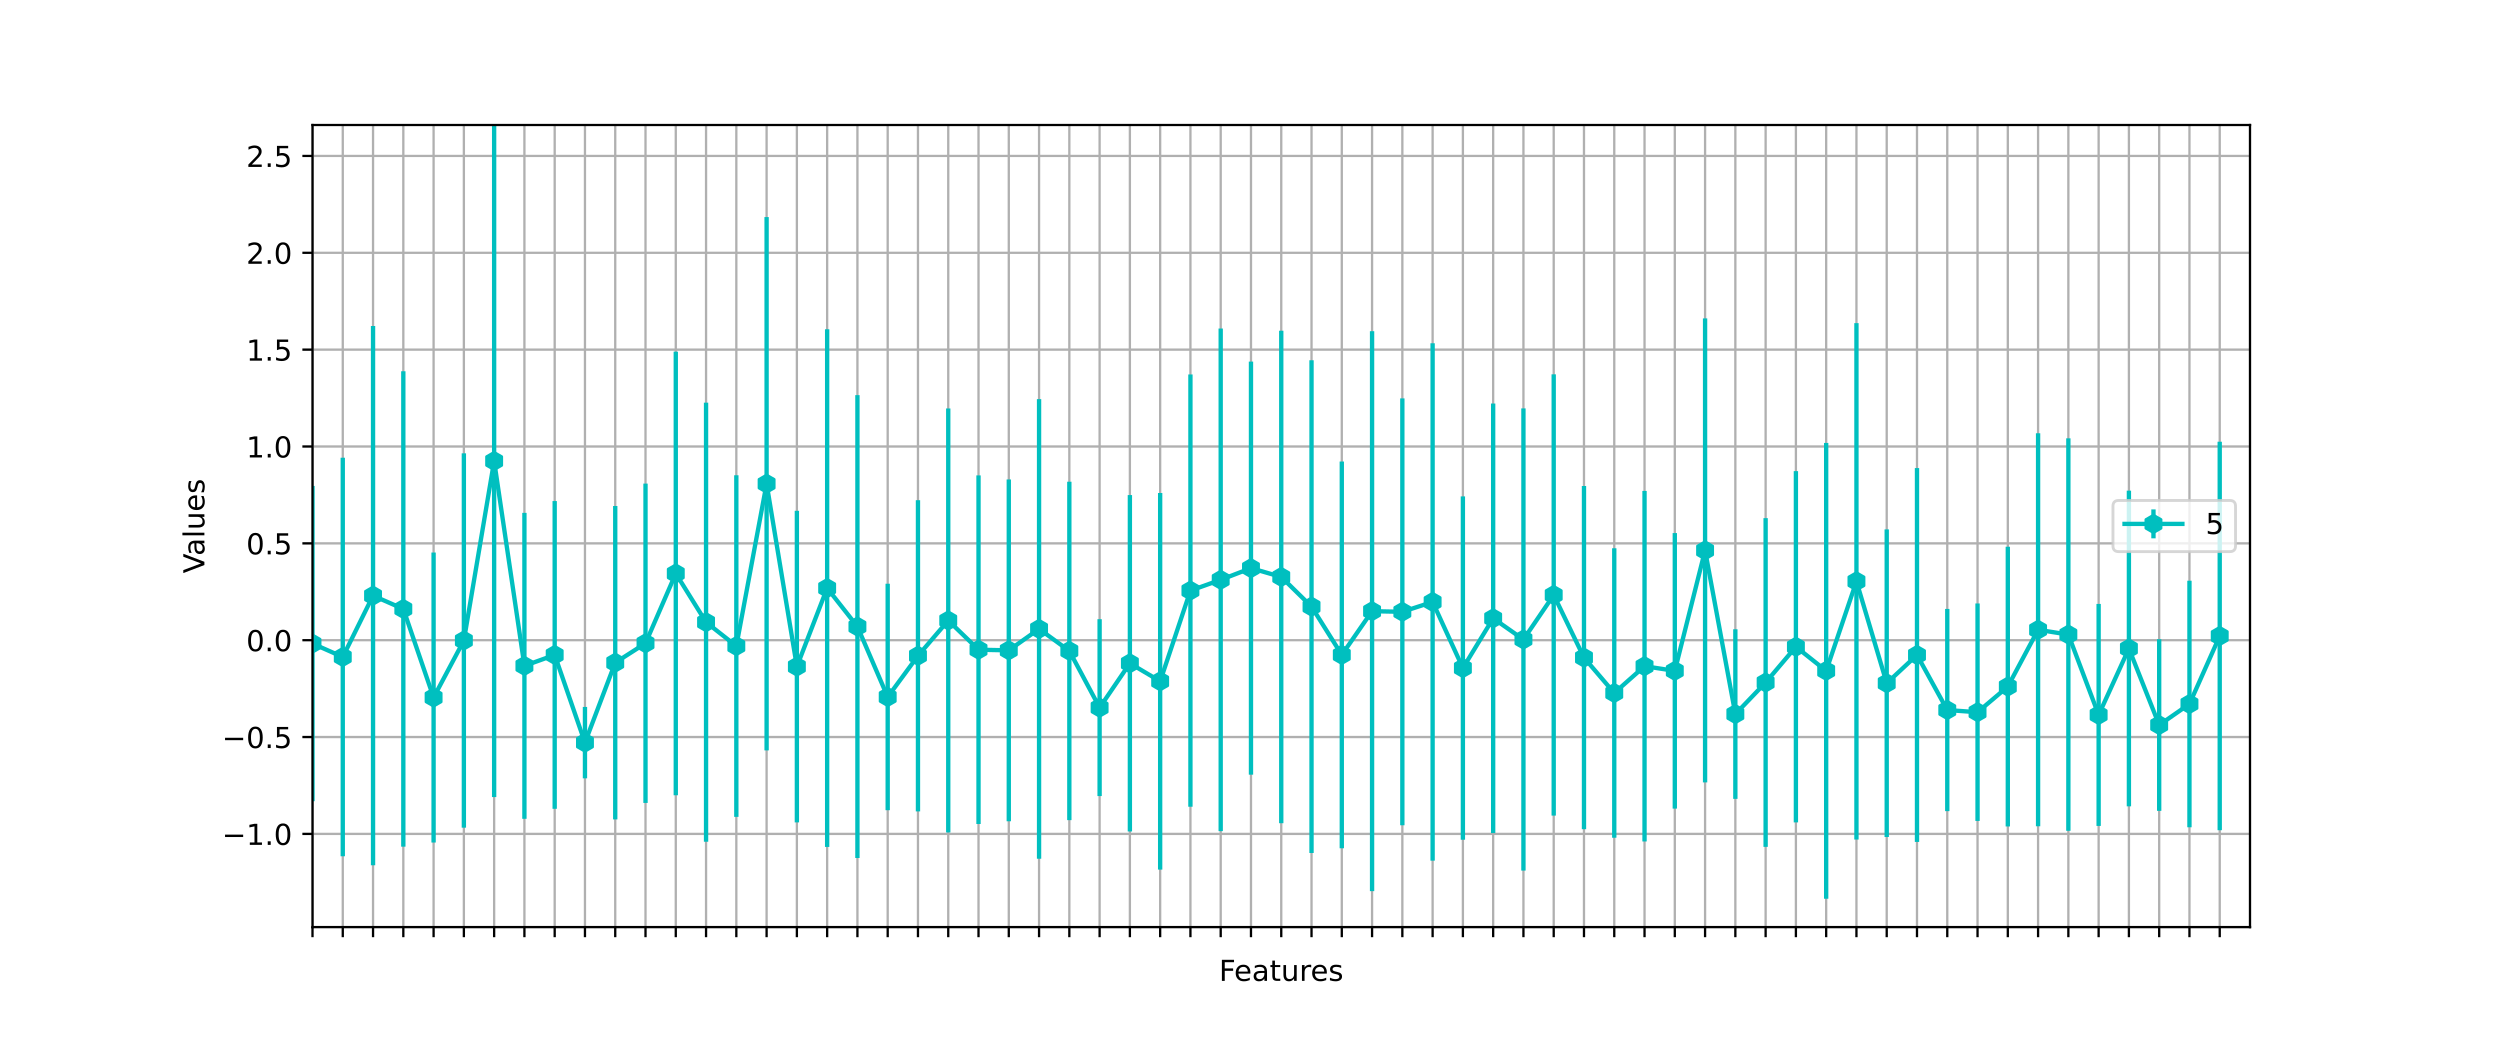 <?xml version="1.0" encoding="utf-8" standalone="no"?>
<!DOCTYPE svg PUBLIC "-//W3C//DTD SVG 1.1//EN"
  "http://www.w3.org/Graphics/SVG/1.1/DTD/svg11.dtd">
<!-- Created with matplotlib (https://matplotlib.org/) -->
<svg height="360pt" version="1.1" viewBox="0 0 864 360" width="864pt" xmlns="http://www.w3.org/2000/svg" xmlns:xlink="http://www.w3.org/1999/xlink">
 <defs>
  <style type="text/css">*{stroke-linecap:butt;stroke-linejoin:round;}</style>
 </defs>
 <g id="figure_1">
  <g id="patch_1">
   <path d="M 0 360 
L 864 360 
L 864 0 
L 0 0 
z
" style="fill:#ffffff;"/>
  </g>
  <g id="axes_1">
   <g id="patch_2">
    <path d="M 108 320.4 
L 777.6 320.4 
L 777.6 43.2 
L 108 43.2 
z
" style="fill:#ffffff;"/>
   </g>
   <g id="matplotlib.axis_1">
    <g id="xtick_1">
     <g id="line2d_1">
      <path clip-path="url(#pb307d59277)" d="M 108 320.4 
L 108 43.2 
" style="fill:none;stroke:#b0b0b0;stroke-linecap:square;stroke-width:0.8;"/>
     </g>
     <g id="line2d_2">
      <defs>
       <path d="M 0 0 
L 0 3.5 
" id="m077849cd38" style="stroke:#000000;stroke-width:0.8;"/>
      </defs>
      <g>
       <use style="stroke:#000000;stroke-width:0.8;" x="108" xlink:href="#m077849cd38" y="320.4"/>
      </g>
     </g>
    </g>
    <g id="xtick_2">
     <g id="line2d_3">
      <path clip-path="url(#pb307d59277)" d="M 118.463 320.4 
L 118.463 43.2 
" style="fill:none;stroke:#b0b0b0;stroke-linecap:square;stroke-width:0.8;"/>
     </g>
     <g id="line2d_4">
      <g>
       <use style="stroke:#000000;stroke-width:0.8;" x="118.463" xlink:href="#m077849cd38" y="320.4"/>
      </g>
     </g>
    </g>
    <g id="xtick_3">
     <g id="line2d_5">
      <path clip-path="url(#pb307d59277)" d="M 128.925 320.4 
L 128.925 43.2 
" style="fill:none;stroke:#b0b0b0;stroke-linecap:square;stroke-width:0.8;"/>
     </g>
     <g id="line2d_6">
      <g>
       <use style="stroke:#000000;stroke-width:0.8;" x="128.925" xlink:href="#m077849cd38" y="320.4"/>
      </g>
     </g>
    </g>
    <g id="xtick_4">
     <g id="line2d_7">
      <path clip-path="url(#pb307d59277)" d="M 139.387 320.4 
L 139.387 43.2 
" style="fill:none;stroke:#b0b0b0;stroke-linecap:square;stroke-width:0.8;"/>
     </g>
     <g id="line2d_8">
      <g>
       <use style="stroke:#000000;stroke-width:0.8;" x="139.387" xlink:href="#m077849cd38" y="320.4"/>
      </g>
     </g>
    </g>
    <g id="xtick_5">
     <g id="line2d_9">
      <path clip-path="url(#pb307d59277)" d="M 149.85 320.4 
L 149.85 43.2 
" style="fill:none;stroke:#b0b0b0;stroke-linecap:square;stroke-width:0.8;"/>
     </g>
     <g id="line2d_10">
      <g>
       <use style="stroke:#000000;stroke-width:0.8;" x="149.85" xlink:href="#m077849cd38" y="320.4"/>
      </g>
     </g>
    </g>
    <g id="xtick_6">
     <g id="line2d_11">
      <path clip-path="url(#pb307d59277)" d="M 160.312 320.4 
L 160.312 43.2 
" style="fill:none;stroke:#b0b0b0;stroke-linecap:square;stroke-width:0.8;"/>
     </g>
     <g id="line2d_12">
      <g>
       <use style="stroke:#000000;stroke-width:0.8;" x="160.312" xlink:href="#m077849cd38" y="320.4"/>
      </g>
     </g>
    </g>
    <g id="xtick_7">
     <g id="line2d_13">
      <path clip-path="url(#pb307d59277)" d="M 170.775 320.4 
L 170.775 43.2 
" style="fill:none;stroke:#b0b0b0;stroke-linecap:square;stroke-width:0.8;"/>
     </g>
     <g id="line2d_14">
      <g>
       <use style="stroke:#000000;stroke-width:0.8;" x="170.775" xlink:href="#m077849cd38" y="320.4"/>
      </g>
     </g>
    </g>
    <g id="xtick_8">
     <g id="line2d_15">
      <path clip-path="url(#pb307d59277)" d="M 181.238 320.4 
L 181.238 43.2 
" style="fill:none;stroke:#b0b0b0;stroke-linecap:square;stroke-width:0.8;"/>
     </g>
     <g id="line2d_16">
      <g>
       <use style="stroke:#000000;stroke-width:0.8;" x="181.238" xlink:href="#m077849cd38" y="320.4"/>
      </g>
     </g>
    </g>
    <g id="xtick_9">
     <g id="line2d_17">
      <path clip-path="url(#pb307d59277)" d="M 191.7 320.4 
L 191.7 43.2 
" style="fill:none;stroke:#b0b0b0;stroke-linecap:square;stroke-width:0.8;"/>
     </g>
     <g id="line2d_18">
      <g>
       <use style="stroke:#000000;stroke-width:0.8;" x="191.7" xlink:href="#m077849cd38" y="320.4"/>
      </g>
     </g>
    </g>
    <g id="xtick_10">
     <g id="line2d_19">
      <path clip-path="url(#pb307d59277)" d="M 202.162 320.4 
L 202.162 43.2 
" style="fill:none;stroke:#b0b0b0;stroke-linecap:square;stroke-width:0.8;"/>
     </g>
     <g id="line2d_20">
      <g>
       <use style="stroke:#000000;stroke-width:0.8;" x="202.162" xlink:href="#m077849cd38" y="320.4"/>
      </g>
     </g>
    </g>
    <g id="xtick_11">
     <g id="line2d_21">
      <path clip-path="url(#pb307d59277)" d="M 212.625 320.4 
L 212.625 43.2 
" style="fill:none;stroke:#b0b0b0;stroke-linecap:square;stroke-width:0.8;"/>
     </g>
     <g id="line2d_22">
      <g>
       <use style="stroke:#000000;stroke-width:0.8;" x="212.625" xlink:href="#m077849cd38" y="320.4"/>
      </g>
     </g>
    </g>
    <g id="xtick_12">
     <g id="line2d_23">
      <path clip-path="url(#pb307d59277)" d="M 223.088 320.4 
L 223.088 43.2 
" style="fill:none;stroke:#b0b0b0;stroke-linecap:square;stroke-width:0.8;"/>
     </g>
     <g id="line2d_24">
      <g>
       <use style="stroke:#000000;stroke-width:0.8;" x="223.088" xlink:href="#m077849cd38" y="320.4"/>
      </g>
     </g>
    </g>
    <g id="xtick_13">
     <g id="line2d_25">
      <path clip-path="url(#pb307d59277)" d="M 233.55 320.4 
L 233.55 43.2 
" style="fill:none;stroke:#b0b0b0;stroke-linecap:square;stroke-width:0.8;"/>
     </g>
     <g id="line2d_26">
      <g>
       <use style="stroke:#000000;stroke-width:0.8;" x="233.55" xlink:href="#m077849cd38" y="320.4"/>
      </g>
     </g>
    </g>
    <g id="xtick_14">
     <g id="line2d_27">
      <path clip-path="url(#pb307d59277)" d="M 244.012 320.4 
L 244.012 43.2 
" style="fill:none;stroke:#b0b0b0;stroke-linecap:square;stroke-width:0.8;"/>
     </g>
     <g id="line2d_28">
      <g>
       <use style="stroke:#000000;stroke-width:0.8;" x="244.012" xlink:href="#m077849cd38" y="320.4"/>
      </g>
     </g>
    </g>
    <g id="xtick_15">
     <g id="line2d_29">
      <path clip-path="url(#pb307d59277)" d="M 254.475 320.4 
L 254.475 43.2 
" style="fill:none;stroke:#b0b0b0;stroke-linecap:square;stroke-width:0.8;"/>
     </g>
     <g id="line2d_30">
      <g>
       <use style="stroke:#000000;stroke-width:0.8;" x="254.475" xlink:href="#m077849cd38" y="320.4"/>
      </g>
     </g>
    </g>
    <g id="xtick_16">
     <g id="line2d_31">
      <path clip-path="url(#pb307d59277)" d="M 264.938 320.4 
L 264.938 43.2 
" style="fill:none;stroke:#b0b0b0;stroke-linecap:square;stroke-width:0.8;"/>
     </g>
     <g id="line2d_32">
      <g>
       <use style="stroke:#000000;stroke-width:0.8;" x="264.938" xlink:href="#m077849cd38" y="320.4"/>
      </g>
     </g>
    </g>
    <g id="xtick_17">
     <g id="line2d_33">
      <path clip-path="url(#pb307d59277)" d="M 275.4 320.4 
L 275.4 43.2 
" style="fill:none;stroke:#b0b0b0;stroke-linecap:square;stroke-width:0.8;"/>
     </g>
     <g id="line2d_34">
      <g>
       <use style="stroke:#000000;stroke-width:0.8;" x="275.4" xlink:href="#m077849cd38" y="320.4"/>
      </g>
     </g>
    </g>
    <g id="xtick_18">
     <g id="line2d_35">
      <path clip-path="url(#pb307d59277)" d="M 285.863 320.4 
L 285.863 43.2 
" style="fill:none;stroke:#b0b0b0;stroke-linecap:square;stroke-width:0.8;"/>
     </g>
     <g id="line2d_36">
      <g>
       <use style="stroke:#000000;stroke-width:0.8;" x="285.863" xlink:href="#m077849cd38" y="320.4"/>
      </g>
     </g>
    </g>
    <g id="xtick_19">
     <g id="line2d_37">
      <path clip-path="url(#pb307d59277)" d="M 296.325 320.4 
L 296.325 43.2 
" style="fill:none;stroke:#b0b0b0;stroke-linecap:square;stroke-width:0.8;"/>
     </g>
     <g id="line2d_38">
      <g>
       <use style="stroke:#000000;stroke-width:0.8;" x="296.325" xlink:href="#m077849cd38" y="320.4"/>
      </g>
     </g>
    </g>
    <g id="xtick_20">
     <g id="line2d_39">
      <path clip-path="url(#pb307d59277)" d="M 306.788 320.4 
L 306.788 43.2 
" style="fill:none;stroke:#b0b0b0;stroke-linecap:square;stroke-width:0.8;"/>
     </g>
     <g id="line2d_40">
      <g>
       <use style="stroke:#000000;stroke-width:0.8;" x="306.788" xlink:href="#m077849cd38" y="320.4"/>
      </g>
     </g>
    </g>
    <g id="xtick_21">
     <g id="line2d_41">
      <path clip-path="url(#pb307d59277)" d="M 317.25 320.4 
L 317.25 43.2 
" style="fill:none;stroke:#b0b0b0;stroke-linecap:square;stroke-width:0.8;"/>
     </g>
     <g id="line2d_42">
      <g>
       <use style="stroke:#000000;stroke-width:0.8;" x="317.25" xlink:href="#m077849cd38" y="320.4"/>
      </g>
     </g>
    </g>
    <g id="xtick_22">
     <g id="line2d_43">
      <path clip-path="url(#pb307d59277)" d="M 327.712 320.4 
L 327.712 43.2 
" style="fill:none;stroke:#b0b0b0;stroke-linecap:square;stroke-width:0.8;"/>
     </g>
     <g id="line2d_44">
      <g>
       <use style="stroke:#000000;stroke-width:0.8;" x="327.712" xlink:href="#m077849cd38" y="320.4"/>
      </g>
     </g>
    </g>
    <g id="xtick_23">
     <g id="line2d_45">
      <path clip-path="url(#pb307d59277)" d="M 338.175 320.4 
L 338.175 43.2 
" style="fill:none;stroke:#b0b0b0;stroke-linecap:square;stroke-width:0.8;"/>
     </g>
     <g id="line2d_46">
      <g>
       <use style="stroke:#000000;stroke-width:0.8;" x="338.175" xlink:href="#m077849cd38" y="320.4"/>
      </g>
     </g>
    </g>
    <g id="xtick_24">
     <g id="line2d_47">
      <path clip-path="url(#pb307d59277)" d="M 348.637 320.4 
L 348.637 43.2 
" style="fill:none;stroke:#b0b0b0;stroke-linecap:square;stroke-width:0.8;"/>
     </g>
     <g id="line2d_48">
      <g>
       <use style="stroke:#000000;stroke-width:0.8;" x="348.637" xlink:href="#m077849cd38" y="320.4"/>
      </g>
     </g>
    </g>
    <g id="xtick_25">
     <g id="line2d_49">
      <path clip-path="url(#pb307d59277)" d="M 359.1 320.4 
L 359.1 43.2 
" style="fill:none;stroke:#b0b0b0;stroke-linecap:square;stroke-width:0.8;"/>
     </g>
     <g id="line2d_50">
      <g>
       <use style="stroke:#000000;stroke-width:0.8;" x="359.1" xlink:href="#m077849cd38" y="320.4"/>
      </g>
     </g>
    </g>
    <g id="xtick_26">
     <g id="line2d_51">
      <path clip-path="url(#pb307d59277)" d="M 369.562 320.4 
L 369.562 43.2 
" style="fill:none;stroke:#b0b0b0;stroke-linecap:square;stroke-width:0.8;"/>
     </g>
     <g id="line2d_52">
      <g>
       <use style="stroke:#000000;stroke-width:0.8;" x="369.562" xlink:href="#m077849cd38" y="320.4"/>
      </g>
     </g>
    </g>
    <g id="xtick_27">
     <g id="line2d_53">
      <path clip-path="url(#pb307d59277)" d="M 380.025 320.4 
L 380.025 43.2 
" style="fill:none;stroke:#b0b0b0;stroke-linecap:square;stroke-width:0.8;"/>
     </g>
     <g id="line2d_54">
      <g>
       <use style="stroke:#000000;stroke-width:0.8;" x="380.025" xlink:href="#m077849cd38" y="320.4"/>
      </g>
     </g>
    </g>
    <g id="xtick_28">
     <g id="line2d_55">
      <path clip-path="url(#pb307d59277)" d="M 390.488 320.4 
L 390.488 43.2 
" style="fill:none;stroke:#b0b0b0;stroke-linecap:square;stroke-width:0.8;"/>
     </g>
     <g id="line2d_56">
      <g>
       <use style="stroke:#000000;stroke-width:0.8;" x="390.488" xlink:href="#m077849cd38" y="320.4"/>
      </g>
     </g>
    </g>
    <g id="xtick_29">
     <g id="line2d_57">
      <path clip-path="url(#pb307d59277)" d="M 400.95 320.4 
L 400.95 43.2 
" style="fill:none;stroke:#b0b0b0;stroke-linecap:square;stroke-width:0.8;"/>
     </g>
     <g id="line2d_58">
      <g>
       <use style="stroke:#000000;stroke-width:0.8;" x="400.95" xlink:href="#m077849cd38" y="320.4"/>
      </g>
     </g>
    </g>
    <g id="xtick_30">
     <g id="line2d_59">
      <path clip-path="url(#pb307d59277)" d="M 411.413 320.4 
L 411.413 43.2 
" style="fill:none;stroke:#b0b0b0;stroke-linecap:square;stroke-width:0.8;"/>
     </g>
     <g id="line2d_60">
      <g>
       <use style="stroke:#000000;stroke-width:0.8;" x="411.413" xlink:href="#m077849cd38" y="320.4"/>
      </g>
     </g>
    </g>
    <g id="xtick_31">
     <g id="line2d_61">
      <path clip-path="url(#pb307d59277)" d="M 421.875 320.4 
L 421.875 43.2 
" style="fill:none;stroke:#b0b0b0;stroke-linecap:square;stroke-width:0.8;"/>
     </g>
     <g id="line2d_62">
      <g>
       <use style="stroke:#000000;stroke-width:0.8;" x="421.875" xlink:href="#m077849cd38" y="320.4"/>
      </g>
     </g>
    </g>
    <g id="xtick_32">
     <g id="line2d_63">
      <path clip-path="url(#pb307d59277)" d="M 432.337 320.4 
L 432.337 43.2 
" style="fill:none;stroke:#b0b0b0;stroke-linecap:square;stroke-width:0.8;"/>
     </g>
     <g id="line2d_64">
      <g>
       <use style="stroke:#000000;stroke-width:0.8;" x="432.337" xlink:href="#m077849cd38" y="320.4"/>
      </g>
     </g>
    </g>
    <g id="xtick_33">
     <g id="line2d_65">
      <path clip-path="url(#pb307d59277)" d="M 442.8 320.4 
L 442.8 43.2 
" style="fill:none;stroke:#b0b0b0;stroke-linecap:square;stroke-width:0.8;"/>
     </g>
     <g id="line2d_66">
      <g>
       <use style="stroke:#000000;stroke-width:0.8;" x="442.8" xlink:href="#m077849cd38" y="320.4"/>
      </g>
     </g>
    </g>
    <g id="xtick_34">
     <g id="line2d_67">
      <path clip-path="url(#pb307d59277)" d="M 453.262 320.4 
L 453.262 43.2 
" style="fill:none;stroke:#b0b0b0;stroke-linecap:square;stroke-width:0.8;"/>
     </g>
     <g id="line2d_68">
      <g>
       <use style="stroke:#000000;stroke-width:0.8;" x="453.262" xlink:href="#m077849cd38" y="320.4"/>
      </g>
     </g>
    </g>
    <g id="xtick_35">
     <g id="line2d_69">
      <path clip-path="url(#pb307d59277)" d="M 463.725 320.4 
L 463.725 43.2 
" style="fill:none;stroke:#b0b0b0;stroke-linecap:square;stroke-width:0.8;"/>
     </g>
     <g id="line2d_70">
      <g>
       <use style="stroke:#000000;stroke-width:0.8;" x="463.725" xlink:href="#m077849cd38" y="320.4"/>
      </g>
     </g>
    </g>
    <g id="xtick_36">
     <g id="line2d_71">
      <path clip-path="url(#pb307d59277)" d="M 474.188 320.4 
L 474.188 43.2 
" style="fill:none;stroke:#b0b0b0;stroke-linecap:square;stroke-width:0.8;"/>
     </g>
     <g id="line2d_72">
      <g>
       <use style="stroke:#000000;stroke-width:0.8;" x="474.188" xlink:href="#m077849cd38" y="320.4"/>
      </g>
     </g>
    </g>
    <g id="xtick_37">
     <g id="line2d_73">
      <path clip-path="url(#pb307d59277)" d="M 484.65 320.4 
L 484.65 43.2 
" style="fill:none;stroke:#b0b0b0;stroke-linecap:square;stroke-width:0.8;"/>
     </g>
     <g id="line2d_74">
      <g>
       <use style="stroke:#000000;stroke-width:0.8;" x="484.65" xlink:href="#m077849cd38" y="320.4"/>
      </g>
     </g>
    </g>
    <g id="xtick_38">
     <g id="line2d_75">
      <path clip-path="url(#pb307d59277)" d="M 495.113 320.4 
L 495.113 43.2 
" style="fill:none;stroke:#b0b0b0;stroke-linecap:square;stroke-width:0.8;"/>
     </g>
     <g id="line2d_76">
      <g>
       <use style="stroke:#000000;stroke-width:0.8;" x="495.113" xlink:href="#m077849cd38" y="320.4"/>
      </g>
     </g>
    </g>
    <g id="xtick_39">
     <g id="line2d_77">
      <path clip-path="url(#pb307d59277)" d="M 505.575 320.4 
L 505.575 43.2 
" style="fill:none;stroke:#b0b0b0;stroke-linecap:square;stroke-width:0.8;"/>
     </g>
     <g id="line2d_78">
      <g>
       <use style="stroke:#000000;stroke-width:0.8;" x="505.575" xlink:href="#m077849cd38" y="320.4"/>
      </g>
     </g>
    </g>
    <g id="xtick_40">
     <g id="line2d_79">
      <path clip-path="url(#pb307d59277)" d="M 516.038 320.4 
L 516.038 43.2 
" style="fill:none;stroke:#b0b0b0;stroke-linecap:square;stroke-width:0.8;"/>
     </g>
     <g id="line2d_80">
      <g>
       <use style="stroke:#000000;stroke-width:0.8;" x="516.038" xlink:href="#m077849cd38" y="320.4"/>
      </g>
     </g>
    </g>
    <g id="xtick_41">
     <g id="line2d_81">
      <path clip-path="url(#pb307d59277)" d="M 526.5 320.4 
L 526.5 43.2 
" style="fill:none;stroke:#b0b0b0;stroke-linecap:square;stroke-width:0.8;"/>
     </g>
     <g id="line2d_82">
      <g>
       <use style="stroke:#000000;stroke-width:0.8;" x="526.5" xlink:href="#m077849cd38" y="320.4"/>
      </g>
     </g>
    </g>
    <g id="xtick_42">
     <g id="line2d_83">
      <path clip-path="url(#pb307d59277)" d="M 536.962 320.4 
L 536.962 43.2 
" style="fill:none;stroke:#b0b0b0;stroke-linecap:square;stroke-width:0.8;"/>
     </g>
     <g id="line2d_84">
      <g>
       <use style="stroke:#000000;stroke-width:0.8;" x="536.962" xlink:href="#m077849cd38" y="320.4"/>
      </g>
     </g>
    </g>
    <g id="xtick_43">
     <g id="line2d_85">
      <path clip-path="url(#pb307d59277)" d="M 547.425 320.4 
L 547.425 43.2 
" style="fill:none;stroke:#b0b0b0;stroke-linecap:square;stroke-width:0.8;"/>
     </g>
     <g id="line2d_86">
      <g>
       <use style="stroke:#000000;stroke-width:0.8;" x="547.425" xlink:href="#m077849cd38" y="320.4"/>
      </g>
     </g>
    </g>
    <g id="xtick_44">
     <g id="line2d_87">
      <path clip-path="url(#pb307d59277)" d="M 557.888 320.4 
L 557.888 43.2 
" style="fill:none;stroke:#b0b0b0;stroke-linecap:square;stroke-width:0.8;"/>
     </g>
     <g id="line2d_88">
      <g>
       <use style="stroke:#000000;stroke-width:0.8;" x="557.888" xlink:href="#m077849cd38" y="320.4"/>
      </g>
     </g>
    </g>
    <g id="xtick_45">
     <g id="line2d_89">
      <path clip-path="url(#pb307d59277)" d="M 568.35 320.4 
L 568.35 43.2 
" style="fill:none;stroke:#b0b0b0;stroke-linecap:square;stroke-width:0.8;"/>
     </g>
     <g id="line2d_90">
      <g>
       <use style="stroke:#000000;stroke-width:0.8;" x="568.35" xlink:href="#m077849cd38" y="320.4"/>
      </g>
     </g>
    </g>
    <g id="xtick_46">
     <g id="line2d_91">
      <path clip-path="url(#pb307d59277)" d="M 578.812 320.4 
L 578.812 43.2 
" style="fill:none;stroke:#b0b0b0;stroke-linecap:square;stroke-width:0.8;"/>
     </g>
     <g id="line2d_92">
      <g>
       <use style="stroke:#000000;stroke-width:0.8;" x="578.812" xlink:href="#m077849cd38" y="320.4"/>
      </g>
     </g>
    </g>
    <g id="xtick_47">
     <g id="line2d_93">
      <path clip-path="url(#pb307d59277)" d="M 589.275 320.4 
L 589.275 43.2 
" style="fill:none;stroke:#b0b0b0;stroke-linecap:square;stroke-width:0.8;"/>
     </g>
     <g id="line2d_94">
      <g>
       <use style="stroke:#000000;stroke-width:0.8;" x="589.275" xlink:href="#m077849cd38" y="320.4"/>
      </g>
     </g>
    </g>
    <g id="xtick_48">
     <g id="line2d_95">
      <path clip-path="url(#pb307d59277)" d="M 599.737 320.4 
L 599.737 43.2 
" style="fill:none;stroke:#b0b0b0;stroke-linecap:square;stroke-width:0.8;"/>
     </g>
     <g id="line2d_96">
      <g>
       <use style="stroke:#000000;stroke-width:0.8;" x="599.737" xlink:href="#m077849cd38" y="320.4"/>
      </g>
     </g>
    </g>
    <g id="xtick_49">
     <g id="line2d_97">
      <path clip-path="url(#pb307d59277)" d="M 610.2 320.4 
L 610.2 43.2 
" style="fill:none;stroke:#b0b0b0;stroke-linecap:square;stroke-width:0.8;"/>
     </g>
     <g id="line2d_98">
      <g>
       <use style="stroke:#000000;stroke-width:0.8;" x="610.2" xlink:href="#m077849cd38" y="320.4"/>
      </g>
     </g>
    </g>
    <g id="xtick_50">
     <g id="line2d_99">
      <path clip-path="url(#pb307d59277)" d="M 620.663 320.4 
L 620.663 43.2 
" style="fill:none;stroke:#b0b0b0;stroke-linecap:square;stroke-width:0.8;"/>
     </g>
     <g id="line2d_100">
      <g>
       <use style="stroke:#000000;stroke-width:0.8;" x="620.663" xlink:href="#m077849cd38" y="320.4"/>
      </g>
     </g>
    </g>
    <g id="xtick_51">
     <g id="line2d_101">
      <path clip-path="url(#pb307d59277)" d="M 631.125 320.4 
L 631.125 43.2 
" style="fill:none;stroke:#b0b0b0;stroke-linecap:square;stroke-width:0.8;"/>
     </g>
     <g id="line2d_102">
      <g>
       <use style="stroke:#000000;stroke-width:0.8;" x="631.125" xlink:href="#m077849cd38" y="320.4"/>
      </g>
     </g>
    </g>
    <g id="xtick_52">
     <g id="line2d_103">
      <path clip-path="url(#pb307d59277)" d="M 641.587 320.4 
L 641.587 43.2 
" style="fill:none;stroke:#b0b0b0;stroke-linecap:square;stroke-width:0.8;"/>
     </g>
     <g id="line2d_104">
      <g>
       <use style="stroke:#000000;stroke-width:0.8;" x="641.587" xlink:href="#m077849cd38" y="320.4"/>
      </g>
     </g>
    </g>
    <g id="xtick_53">
     <g id="line2d_105">
      <path clip-path="url(#pb307d59277)" d="M 652.05 320.4 
L 652.05 43.2 
" style="fill:none;stroke:#b0b0b0;stroke-linecap:square;stroke-width:0.8;"/>
     </g>
     <g id="line2d_106">
      <g>
       <use style="stroke:#000000;stroke-width:0.8;" x="652.05" xlink:href="#m077849cd38" y="320.4"/>
      </g>
     </g>
    </g>
    <g id="xtick_54">
     <g id="line2d_107">
      <path clip-path="url(#pb307d59277)" d="M 662.513 320.4 
L 662.513 43.2 
" style="fill:none;stroke:#b0b0b0;stroke-linecap:square;stroke-width:0.8;"/>
     </g>
     <g id="line2d_108">
      <g>
       <use style="stroke:#000000;stroke-width:0.8;" x="662.513" xlink:href="#m077849cd38" y="320.4"/>
      </g>
     </g>
    </g>
    <g id="xtick_55">
     <g id="line2d_109">
      <path clip-path="url(#pb307d59277)" d="M 672.975 320.4 
L 672.975 43.2 
" style="fill:none;stroke:#b0b0b0;stroke-linecap:square;stroke-width:0.8;"/>
     </g>
     <g id="line2d_110">
      <g>
       <use style="stroke:#000000;stroke-width:0.8;" x="672.975" xlink:href="#m077849cd38" y="320.4"/>
      </g>
     </g>
    </g>
    <g id="xtick_56">
     <g id="line2d_111">
      <path clip-path="url(#pb307d59277)" d="M 683.438 320.4 
L 683.438 43.2 
" style="fill:none;stroke:#b0b0b0;stroke-linecap:square;stroke-width:0.8;"/>
     </g>
     <g id="line2d_112">
      <g>
       <use style="stroke:#000000;stroke-width:0.8;" x="683.438" xlink:href="#m077849cd38" y="320.4"/>
      </g>
     </g>
    </g>
    <g id="xtick_57">
     <g id="line2d_113">
      <path clip-path="url(#pb307d59277)" d="M 693.9 320.4 
L 693.9 43.2 
" style="fill:none;stroke:#b0b0b0;stroke-linecap:square;stroke-width:0.8;"/>
     </g>
     <g id="line2d_114">
      <g>
       <use style="stroke:#000000;stroke-width:0.8;" x="693.9" xlink:href="#m077849cd38" y="320.4"/>
      </g>
     </g>
    </g>
    <g id="xtick_58">
     <g id="line2d_115">
      <path clip-path="url(#pb307d59277)" d="M 704.362 320.4 
L 704.362 43.2 
" style="fill:none;stroke:#b0b0b0;stroke-linecap:square;stroke-width:0.8;"/>
     </g>
     <g id="line2d_116">
      <g>
       <use style="stroke:#000000;stroke-width:0.8;" x="704.362" xlink:href="#m077849cd38" y="320.4"/>
      </g>
     </g>
    </g>
    <g id="xtick_59">
     <g id="line2d_117">
      <path clip-path="url(#pb307d59277)" d="M 714.825 320.4 
L 714.825 43.2 
" style="fill:none;stroke:#b0b0b0;stroke-linecap:square;stroke-width:0.8;"/>
     </g>
     <g id="line2d_118">
      <g>
       <use style="stroke:#000000;stroke-width:0.8;" x="714.825" xlink:href="#m077849cd38" y="320.4"/>
      </g>
     </g>
    </g>
    <g id="xtick_60">
     <g id="line2d_119">
      <path clip-path="url(#pb307d59277)" d="M 725.288 320.4 
L 725.288 43.2 
" style="fill:none;stroke:#b0b0b0;stroke-linecap:square;stroke-width:0.8;"/>
     </g>
     <g id="line2d_120">
      <g>
       <use style="stroke:#000000;stroke-width:0.8;" x="725.288" xlink:href="#m077849cd38" y="320.4"/>
      </g>
     </g>
    </g>
    <g id="xtick_61">
     <g id="line2d_121">
      <path clip-path="url(#pb307d59277)" d="M 735.75 320.4 
L 735.75 43.2 
" style="fill:none;stroke:#b0b0b0;stroke-linecap:square;stroke-width:0.8;"/>
     </g>
     <g id="line2d_122">
      <g>
       <use style="stroke:#000000;stroke-width:0.8;" x="735.75" xlink:href="#m077849cd38" y="320.4"/>
      </g>
     </g>
    </g>
    <g id="xtick_62">
     <g id="line2d_123">
      <path clip-path="url(#pb307d59277)" d="M 746.212 320.4 
L 746.212 43.2 
" style="fill:none;stroke:#b0b0b0;stroke-linecap:square;stroke-width:0.8;"/>
     </g>
     <g id="line2d_124">
      <g>
       <use style="stroke:#000000;stroke-width:0.8;" x="746.212" xlink:href="#m077849cd38" y="320.4"/>
      </g>
     </g>
    </g>
    <g id="xtick_63">
     <g id="line2d_125">
      <path clip-path="url(#pb307d59277)" d="M 756.675 320.4 
L 756.675 43.2 
" style="fill:none;stroke:#b0b0b0;stroke-linecap:square;stroke-width:0.8;"/>
     </g>
     <g id="line2d_126">
      <g>
       <use style="stroke:#000000;stroke-width:0.8;" x="756.675" xlink:href="#m077849cd38" y="320.4"/>
      </g>
     </g>
    </g>
    <g id="xtick_64">
     <g id="line2d_127">
      <path clip-path="url(#pb307d59277)" d="M 767.138 320.4 
L 767.138 43.2 
" style="fill:none;stroke:#b0b0b0;stroke-linecap:square;stroke-width:0.8;"/>
     </g>
     <g id="line2d_128">
      <g>
       <use style="stroke:#000000;stroke-width:0.8;" x="767.138" xlink:href="#m077849cd38" y="320.4"/>
      </g>
     </g>
    </g>
    <g id="text_1">
     <!-- Features -->
     <g transform="translate(421.305 338.998)scale(0.1 -0.1)">
      <defs>
       <path d="M 9.812 72.906 
L 51.703 72.906 
L 51.703 64.594 
L 19.672 64.594 
L 19.672 43.109 
L 48.578 43.109 
L 48.578 34.812 
L 19.672 34.812 
L 19.672 0 
L 9.812 0 
z
" id="DejaVuSans-70"/>
       <path d="M 56.203 29.594 
L 56.203 25.203 
L 14.891 25.203 
Q 15.484 15.922 20.484 11.062 
Q 25.484 6.203 34.422 6.203 
Q 39.594 6.203 44.453 7.469 
Q 49.312 8.734 54.109 11.281 
L 54.109 2.781 
Q 49.266 0.734 44.188 -0.344 
Q 39.109 -1.422 33.891 -1.422 
Q 20.797 -1.422 13.156 6.188 
Q 5.516 13.812 5.516 26.812 
Q 5.516 40.234 12.766 48.109 
Q 20.016 56 32.328 56 
Q 43.359 56 49.781 48.891 
Q 56.203 41.797 56.203 29.594 
z
M 47.219 32.234 
Q 47.125 39.594 43.094 43.984 
Q 39.062 48.391 32.422 48.391 
Q 24.906 48.391 20.391 44.141 
Q 15.875 39.891 15.188 32.172 
z
" id="DejaVuSans-101"/>
       <path d="M 34.281 27.484 
Q 23.391 27.484 19.188 25 
Q 14.984 22.516 14.984 16.5 
Q 14.984 11.719 18.141 8.906 
Q 21.297 6.109 26.703 6.109 
Q 34.188 6.109 38.703 11.406 
Q 43.219 16.703 43.219 25.484 
L 43.219 27.484 
z
M 52.203 31.203 
L 52.203 0 
L 43.219 0 
L 43.219 8.297 
Q 40.141 3.328 35.547 0.953 
Q 30.953 -1.422 24.312 -1.422 
Q 15.922 -1.422 10.953 3.297 
Q 6 8.016 6 15.922 
Q 6 25.141 12.172 29.828 
Q 18.359 34.516 30.609 34.516 
L 43.219 34.516 
L 43.219 35.406 
Q 43.219 41.609 39.141 45 
Q 35.062 48.391 27.688 48.391 
Q 23 48.391 18.547 47.266 
Q 14.109 46.141 10.016 43.891 
L 10.016 52.203 
Q 14.938 54.109 19.578 55.047 
Q 24.219 56 28.609 56 
Q 40.484 56 46.344 49.844 
Q 52.203 43.703 52.203 31.203 
z
" id="DejaVuSans-97"/>
       <path d="M 18.312 70.219 
L 18.312 54.688 
L 36.812 54.688 
L 36.812 47.703 
L 18.312 47.703 
L 18.312 18.016 
Q 18.312 11.328 20.141 9.422 
Q 21.969 7.516 27.594 7.516 
L 36.812 7.516 
L 36.812 0 
L 27.594 0 
Q 17.188 0 13.234 3.875 
Q 9.281 7.766 9.281 18.016 
L 9.281 47.703 
L 2.688 47.703 
L 2.688 54.688 
L 9.281 54.688 
L 9.281 70.219 
z
" id="DejaVuSans-116"/>
       <path d="M 8.5 21.578 
L 8.5 54.688 
L 17.484 54.688 
L 17.484 21.922 
Q 17.484 14.156 20.5 10.266 
Q 23.531 6.391 29.594 6.391 
Q 36.859 6.391 41.078 11.031 
Q 45.312 15.672 45.312 23.688 
L 45.312 54.688 
L 54.297 54.688 
L 54.297 0 
L 45.312 0 
L 45.312 8.406 
Q 42.047 3.422 37.719 1 
Q 33.406 -1.422 27.688 -1.422 
Q 18.266 -1.422 13.375 4.438 
Q 8.5 10.297 8.5 21.578 
z
M 31.109 56 
z
" id="DejaVuSans-117"/>
       <path d="M 41.109 46.297 
Q 39.594 47.172 37.812 47.578 
Q 36.031 48 33.891 48 
Q 26.266 48 22.188 43.047 
Q 18.109 38.094 18.109 28.812 
L 18.109 0 
L 9.078 0 
L 9.078 54.688 
L 18.109 54.688 
L 18.109 46.188 
Q 20.953 51.172 25.484 53.578 
Q 30.031 56 36.531 56 
Q 37.453 56 38.578 55.875 
Q 39.703 55.766 41.062 55.516 
z
" id="DejaVuSans-114"/>
       <path d="M 44.281 53.078 
L 44.281 44.578 
Q 40.484 46.531 36.375 47.5 
Q 32.281 48.484 27.875 48.484 
Q 21.188 48.484 17.844 46.438 
Q 14.5 44.391 14.5 40.281 
Q 14.5 37.156 16.891 35.375 
Q 19.281 33.594 26.516 31.984 
L 29.594 31.297 
Q 39.156 29.25 43.188 25.516 
Q 47.219 21.781 47.219 15.094 
Q 47.219 7.469 41.188 3.016 
Q 35.156 -1.422 24.609 -1.422 
Q 20.219 -1.422 15.453 -0.562 
Q 10.688 0.297 5.422 2 
L 5.422 11.281 
Q 10.406 8.688 15.234 7.391 
Q 20.062 6.109 24.812 6.109 
Q 31.156 6.109 34.562 8.281 
Q 37.984 10.453 37.984 14.406 
Q 37.984 18.062 35.516 20.016 
Q 33.062 21.969 24.703 23.781 
L 21.578 24.516 
Q 13.234 26.266 9.516 29.906 
Q 5.812 33.547 5.812 39.891 
Q 5.812 47.609 11.281 51.797 
Q 16.75 56 26.812 56 
Q 31.781 56 36.172 55.266 
Q 40.578 54.547 44.281 53.078 
z
" id="DejaVuSans-115"/>
      </defs>
      <use xlink:href="#DejaVuSans-70"/>
      <use x="52.02" xlink:href="#DejaVuSans-101"/>
      <use x="113.543" xlink:href="#DejaVuSans-97"/>
      <use x="174.822" xlink:href="#DejaVuSans-116"/>
      <use x="214.031" xlink:href="#DejaVuSans-117"/>
      <use x="277.41" xlink:href="#DejaVuSans-114"/>
      <use x="316.273" xlink:href="#DejaVuSans-101"/>
      <use x="377.797" xlink:href="#DejaVuSans-115"/>
     </g>
    </g>
   </g>
   <g id="matplotlib.axis_2">
    <g id="ytick_1">
     <g id="line2d_129">
      <path clip-path="url(#pb307d59277)" d="M 108 288.196 
L 777.6 288.196 
" style="fill:none;stroke:#b0b0b0;stroke-linecap:square;stroke-width:0.8;"/>
     </g>
     <g id="line2d_130">
      <defs>
       <path d="M 0 0 
L -3.5 0 
" id="mb0ca4ede08" style="stroke:#000000;stroke-width:0.8;"/>
      </defs>
      <g>
       <use style="stroke:#000000;stroke-width:0.8;" x="108" xlink:href="#mb0ca4ede08" y="288.196"/>
      </g>
     </g>
     <g id="text_2">
      <!-- −1.0 -->
      <g transform="translate(76.717 291.995)scale(0.1 -0.1)">
       <defs>
        <path d="M 10.594 35.5 
L 73.188 35.5 
L 73.188 27.203 
L 10.594 27.203 
z
" id="DejaVuSans-8722"/>
        <path d="M 12.406 8.297 
L 28.516 8.297 
L 28.516 63.922 
L 10.984 60.406 
L 10.984 69.391 
L 28.422 72.906 
L 38.281 72.906 
L 38.281 8.297 
L 54.391 8.297 
L 54.391 0 
L 12.406 0 
z
" id="DejaVuSans-49"/>
        <path d="M 10.688 12.406 
L 21 12.406 
L 21 0 
L 10.688 0 
z
" id="DejaVuSans-46"/>
        <path d="M 31.781 66.406 
Q 24.172 66.406 20.328 58.906 
Q 16.5 51.422 16.5 36.375 
Q 16.5 21.391 20.328 13.891 
Q 24.172 6.391 31.781 6.391 
Q 39.453 6.391 43.281 13.891 
Q 47.125 21.391 47.125 36.375 
Q 47.125 51.422 43.281 58.906 
Q 39.453 66.406 31.781 66.406 
z
M 31.781 74.219 
Q 44.047 74.219 50.516 64.516 
Q 56.984 54.828 56.984 36.375 
Q 56.984 17.969 50.516 8.266 
Q 44.047 -1.422 31.781 -1.422 
Q 19.531 -1.422 13.062 8.266 
Q 6.594 17.969 6.594 36.375 
Q 6.594 54.828 13.062 64.516 
Q 19.531 74.219 31.781 74.219 
z
" id="DejaVuSans-48"/>
       </defs>
       <use xlink:href="#DejaVuSans-8722"/>
       <use x="83.789" xlink:href="#DejaVuSans-49"/>
       <use x="147.412" xlink:href="#DejaVuSans-46"/>
       <use x="179.199" xlink:href="#DejaVuSans-48"/>
      </g>
     </g>
    </g>
    <g id="ytick_2">
     <g id="line2d_131">
      <path clip-path="url(#pb307d59277)" d="M 108 254.724 
L 777.6 254.724 
" style="fill:none;stroke:#b0b0b0;stroke-linecap:square;stroke-width:0.8;"/>
     </g>
     <g id="line2d_132">
      <g>
       <use style="stroke:#000000;stroke-width:0.8;" x="108" xlink:href="#mb0ca4ede08" y="254.724"/>
      </g>
     </g>
     <g id="text_3">
      <!-- −0.5 -->
      <g transform="translate(76.717 258.524)scale(0.1 -0.1)">
       <defs>
        <path d="M 10.797 72.906 
L 49.516 72.906 
L 49.516 64.594 
L 19.828 64.594 
L 19.828 46.734 
Q 21.969 47.469 24.109 47.828 
Q 26.266 48.188 28.422 48.188 
Q 40.625 48.188 47.75 41.5 
Q 54.891 34.812 54.891 23.391 
Q 54.891 11.625 47.562 5.094 
Q 40.234 -1.422 26.906 -1.422 
Q 22.312 -1.422 17.547 -0.641 
Q 12.797 0.141 7.719 1.703 
L 7.719 11.625 
Q 12.109 9.234 16.797 8.062 
Q 21.484 6.891 26.703 6.891 
Q 35.156 6.891 40.078 11.328 
Q 45.016 15.766 45.016 23.391 
Q 45.016 31 40.078 35.438 
Q 35.156 39.891 26.703 39.891 
Q 22.75 39.891 18.812 39.016 
Q 14.891 38.141 10.797 36.281 
z
" id="DejaVuSans-53"/>
       </defs>
       <use xlink:href="#DejaVuSans-8722"/>
       <use x="83.789" xlink:href="#DejaVuSans-48"/>
       <use x="147.412" xlink:href="#DejaVuSans-46"/>
       <use x="179.199" xlink:href="#DejaVuSans-53"/>
      </g>
     </g>
    </g>
    <g id="ytick_3">
     <g id="line2d_133">
      <path clip-path="url(#pb307d59277)" d="M 108 221.252 
L 777.6 221.252 
" style="fill:none;stroke:#b0b0b0;stroke-linecap:square;stroke-width:0.8;"/>
     </g>
     <g id="line2d_134">
      <g>
       <use style="stroke:#000000;stroke-width:0.8;" x="108" xlink:href="#mb0ca4ede08" y="221.252"/>
      </g>
     </g>
     <g id="text_4">
      <!-- 0.0 -->
      <g transform="translate(85.097 225.052)scale(0.1 -0.1)">
       <use xlink:href="#DejaVuSans-48"/>
       <use x="63.623" xlink:href="#DejaVuSans-46"/>
       <use x="95.41" xlink:href="#DejaVuSans-48"/>
      </g>
     </g>
    </g>
    <g id="ytick_4">
     <g id="line2d_135">
      <path clip-path="url(#pb307d59277)" d="M 108 187.781 
L 777.6 187.781 
" style="fill:none;stroke:#b0b0b0;stroke-linecap:square;stroke-width:0.8;"/>
     </g>
     <g id="line2d_136">
      <g>
       <use style="stroke:#000000;stroke-width:0.8;" x="108" xlink:href="#mb0ca4ede08" y="187.781"/>
      </g>
     </g>
     <g id="text_5">
      <!-- 0.5 -->
      <g transform="translate(85.097 191.58)scale(0.1 -0.1)">
       <use xlink:href="#DejaVuSans-48"/>
       <use x="63.623" xlink:href="#DejaVuSans-46"/>
       <use x="95.41" xlink:href="#DejaVuSans-53"/>
      </g>
     </g>
    </g>
    <g id="ytick_5">
     <g id="line2d_137">
      <path clip-path="url(#pb307d59277)" d="M 108 154.309 
L 777.6 154.309 
" style="fill:none;stroke:#b0b0b0;stroke-linecap:square;stroke-width:0.8;"/>
     </g>
     <g id="line2d_138">
      <g>
       <use style="stroke:#000000;stroke-width:0.8;" x="108" xlink:href="#mb0ca4ede08" y="154.309"/>
      </g>
     </g>
     <g id="text_6">
      <!-- 1.0 -->
      <g transform="translate(85.097 158.108)scale(0.1 -0.1)">
       <use xlink:href="#DejaVuSans-49"/>
       <use x="63.623" xlink:href="#DejaVuSans-46"/>
       <use x="95.41" xlink:href="#DejaVuSans-48"/>
      </g>
     </g>
    </g>
    <g id="ytick_6">
     <g id="line2d_139">
      <path clip-path="url(#pb307d59277)" d="M 108 120.837 
L 777.6 120.837 
" style="fill:none;stroke:#b0b0b0;stroke-linecap:square;stroke-width:0.8;"/>
     </g>
     <g id="line2d_140">
      <g>
       <use style="stroke:#000000;stroke-width:0.8;" x="108" xlink:href="#mb0ca4ede08" y="120.837"/>
      </g>
     </g>
     <g id="text_7">
      <!-- 1.5 -->
      <g transform="translate(85.097 124.636)scale(0.1 -0.1)">
       <use xlink:href="#DejaVuSans-49"/>
       <use x="63.623" xlink:href="#DejaVuSans-46"/>
       <use x="95.41" xlink:href="#DejaVuSans-53"/>
      </g>
     </g>
    </g>
    <g id="ytick_7">
     <g id="line2d_141">
      <path clip-path="url(#pb307d59277)" d="M 108 87.365 
L 777.6 87.365 
" style="fill:none;stroke:#b0b0b0;stroke-linecap:square;stroke-width:0.8;"/>
     </g>
     <g id="line2d_142">
      <g>
       <use style="stroke:#000000;stroke-width:0.8;" x="108" xlink:href="#mb0ca4ede08" y="87.365"/>
      </g>
     </g>
     <g id="text_8">
      <!-- 2.0 -->
      <g transform="translate(85.097 91.164)scale(0.1 -0.1)">
       <defs>
        <path d="M 19.188 8.297 
L 53.609 8.297 
L 53.609 0 
L 7.328 0 
L 7.328 8.297 
Q 12.938 14.109 22.625 23.891 
Q 32.328 33.688 34.812 36.531 
Q 39.547 41.844 41.422 45.531 
Q 43.312 49.219 43.312 52.781 
Q 43.312 58.594 39.234 62.25 
Q 35.156 65.922 28.609 65.922 
Q 23.969 65.922 18.812 64.312 
Q 13.672 62.703 7.812 59.422 
L 7.812 69.391 
Q 13.766 71.781 18.938 73 
Q 24.125 74.219 28.422 74.219 
Q 39.75 74.219 46.484 68.547 
Q 53.219 62.891 53.219 53.422 
Q 53.219 48.922 51.531 44.891 
Q 49.859 40.875 45.406 35.406 
Q 44.188 33.984 37.641 27.219 
Q 31.109 20.453 19.188 8.297 
z
" id="DejaVuSans-50"/>
       </defs>
       <use xlink:href="#DejaVuSans-50"/>
       <use x="63.623" xlink:href="#DejaVuSans-46"/>
       <use x="95.41" xlink:href="#DejaVuSans-48"/>
      </g>
     </g>
    </g>
    <g id="ytick_8">
     <g id="line2d_143">
      <path clip-path="url(#pb307d59277)" d="M 108 53.893 
L 777.6 53.893 
" style="fill:none;stroke:#b0b0b0;stroke-linecap:square;stroke-width:0.8;"/>
     </g>
     <g id="line2d_144">
      <g>
       <use style="stroke:#000000;stroke-width:0.8;" x="108" xlink:href="#mb0ca4ede08" y="53.893"/>
      </g>
     </g>
     <g id="text_9">
      <!-- 2.5 -->
      <g transform="translate(85.097 57.692)scale(0.1 -0.1)">
       <use xlink:href="#DejaVuSans-50"/>
       <use x="63.623" xlink:href="#DejaVuSans-46"/>
       <use x="95.41" xlink:href="#DejaVuSans-53"/>
      </g>
     </g>
    </g>
    <g id="text_10">
     <!-- Values -->
     <g transform="translate(70.638 198.136)rotate(-90)scale(0.1 -0.1)">
      <defs>
       <path d="M 28.609 0 
L 0.781 72.906 
L 11.078 72.906 
L 34.188 11.531 
L 57.328 72.906 
L 67.578 72.906 
L 39.797 0 
z
" id="DejaVuSans-86"/>
       <path d="M 9.422 75.984 
L 18.406 75.984 
L 18.406 0 
L 9.422 0 
z
" id="DejaVuSans-108"/>
      </defs>
      <use xlink:href="#DejaVuSans-86"/>
      <use x="60.658" xlink:href="#DejaVuSans-97"/>
      <use x="121.938" xlink:href="#DejaVuSans-108"/>
      <use x="149.721" xlink:href="#DejaVuSans-117"/>
      <use x="213.1" xlink:href="#DejaVuSans-101"/>
      <use x="274.623" xlink:href="#DejaVuSans-115"/>
     </g>
    </g>
   </g>
   <g id="LineCollection_1">
    <path clip-path="url(#pb307d59277)" d="M 108 276.895 
L 108 167.943 
" style="fill:none;stroke:#00bfbf;stroke-width:1.5;"/>
    <path clip-path="url(#pb307d59277)" d="M 118.463 295.919 
L 118.463 158.187 
" style="fill:none;stroke:#00bfbf;stroke-width:1.5;"/>
    <path clip-path="url(#pb307d59277)" d="M 128.925 299.039 
L 128.925 112.672 
" style="fill:none;stroke:#00bfbf;stroke-width:1.5;"/>
    <path clip-path="url(#pb307d59277)" d="M 139.387 292.607 
L 139.387 128.3 
" style="fill:none;stroke:#00bfbf;stroke-width:1.5;"/>
    <path clip-path="url(#pb307d59277)" d="M 149.85 291.178 
L 149.85 190.944 
" style="fill:none;stroke:#00bfbf;stroke-width:1.5;"/>
    <path clip-path="url(#pb307d59277)" d="M 160.312 286.046 
L 160.312 156.661 
" style="fill:none;stroke:#00bfbf;stroke-width:1.5;"/>
    <path clip-path="url(#pb307d59277)" d="M 170.775 275.455 
L 170.775 43.2 
" style="fill:none;stroke:#00bfbf;stroke-width:1.5;"/>
    <path clip-path="url(#pb307d59277)" d="M 181.238 282.986 
L 181.238 177.247 
" style="fill:none;stroke:#00bfbf;stroke-width:1.5;"/>
    <path clip-path="url(#pb307d59277)" d="M 191.7 279.516 
L 191.7 173.178 
" style="fill:none;stroke:#00bfbf;stroke-width:1.5;"/>
    <path clip-path="url(#pb307d59277)" d="M 202.162 268.989 
L 202.162 244.307 
" style="fill:none;stroke:#00bfbf;stroke-width:1.5;"/>
    <path clip-path="url(#pb307d59277)" d="M 212.625 283.175 
L 212.625 174.867 
" style="fill:none;stroke:#00bfbf;stroke-width:1.5;"/>
    <path clip-path="url(#pb307d59277)" d="M 223.088 277.498 
L 223.088 167.122 
" style="fill:none;stroke:#00bfbf;stroke-width:1.5;"/>
    <path clip-path="url(#pb307d59277)" d="M 233.55 274.845 
L 233.55 121.534 
" style="fill:none;stroke:#00bfbf;stroke-width:1.5;"/>
    <path clip-path="url(#pb307d59277)" d="M 244.012 290.901 
L 244.012 139.164 
" style="fill:none;stroke:#00bfbf;stroke-width:1.5;"/>
    <path clip-path="url(#pb307d59277)" d="M 254.475 282.318 
L 254.475 164.241 
" style="fill:none;stroke:#00bfbf;stroke-width:1.5;"/>
    <path clip-path="url(#pb307d59277)" d="M 264.938 259.332 
L 264.938 75.012 
" style="fill:none;stroke:#00bfbf;stroke-width:1.5;"/>
    <path clip-path="url(#pb307d59277)" d="M 275.4 284.21 
L 275.4 176.525 
" style="fill:none;stroke:#00bfbf;stroke-width:1.5;"/>
    <path clip-path="url(#pb307d59277)" d="M 285.863 292.694 
L 285.863 113.802 
" style="fill:none;stroke:#00bfbf;stroke-width:1.5;"/>
    <path clip-path="url(#pb307d59277)" d="M 296.325 296.536 
L 296.325 136.559 
" style="fill:none;stroke:#00bfbf;stroke-width:1.5;"/>
    <path clip-path="url(#pb307d59277)" d="M 306.788 280.012 
L 306.788 201.747 
" style="fill:none;stroke:#00bfbf;stroke-width:1.5;"/>
    <path clip-path="url(#pb307d59277)" d="M 317.25 280.41 
L 317.25 172.864 
" style="fill:none;stroke:#00bfbf;stroke-width:1.5;"/>
    <path clip-path="url(#pb307d59277)" d="M 327.712 287.692 
L 327.712 141.174 
" style="fill:none;stroke:#00bfbf;stroke-width:1.5;"/>
    <path clip-path="url(#pb307d59277)" d="M 338.175 284.785 
L 338.175 164.293 
" style="fill:none;stroke:#00bfbf;stroke-width:1.5;"/>
    <path clip-path="url(#pb307d59277)" d="M 348.637 283.828 
L 348.637 165.696 
" style="fill:none;stroke:#00bfbf;stroke-width:1.5;"/>
    <path clip-path="url(#pb307d59277)" d="M 359.1 296.778 
L 359.1 137.931 
" style="fill:none;stroke:#00bfbf;stroke-width:1.5;"/>
    <path clip-path="url(#pb307d59277)" d="M 369.562 283.427 
L 369.562 166.477 
" style="fill:none;stroke:#00bfbf;stroke-width:1.5;"/>
    <path clip-path="url(#pb307d59277)" d="M 380.025 275.13 
L 380.025 214.001 
" style="fill:none;stroke:#00bfbf;stroke-width:1.5;"/>
    <path clip-path="url(#pb307d59277)" d="M 390.488 287.354 
L 390.488 171.1 
" style="fill:none;stroke:#00bfbf;stroke-width:1.5;"/>
    <path clip-path="url(#pb307d59277)" d="M 400.95 300.537 
L 400.95 170.378 
" style="fill:none;stroke:#00bfbf;stroke-width:1.5;"/>
    <path clip-path="url(#pb307d59277)" d="M 411.413 278.799 
L 411.413 129.418 
" style="fill:none;stroke:#00bfbf;stroke-width:1.5;"/>
    <path clip-path="url(#pb307d59277)" d="M 421.875 287.233 
L 421.875 113.537 
" style="fill:none;stroke:#00bfbf;stroke-width:1.5;"/>
    <path clip-path="url(#pb307d59277)" d="M 432.337 267.729 
L 432.337 124.969 
" style="fill:none;stroke:#00bfbf;stroke-width:1.5;"/>
    <path clip-path="url(#pb307d59277)" d="M 442.8 284.499 
L 442.8 114.292 
" style="fill:none;stroke:#00bfbf;stroke-width:1.5;"/>
    <path clip-path="url(#pb307d59277)" d="M 453.262 294.794 
L 453.262 124.499 
" style="fill:none;stroke:#00bfbf;stroke-width:1.5;"/>
    <path clip-path="url(#pb307d59277)" d="M 463.725 293.16 
L 463.725 159.498 
" style="fill:none;stroke:#00bfbf;stroke-width:1.5;"/>
    <path clip-path="url(#pb307d59277)" d="M 474.188 307.986 
L 474.188 114.462 
" style="fill:none;stroke:#00bfbf;stroke-width:1.5;"/>
    <path clip-path="url(#pb307d59277)" d="M 484.65 285.201 
L 484.65 137.68 
" style="fill:none;stroke:#00bfbf;stroke-width:1.5;"/>
    <path clip-path="url(#pb307d59277)" d="M 495.113 297.442 
L 495.113 118.624 
" style="fill:none;stroke:#00bfbf;stroke-width:1.5;"/>
    <path clip-path="url(#pb307d59277)" d="M 505.575 290.213 
L 505.575 171.559 
" style="fill:none;stroke:#00bfbf;stroke-width:1.5;"/>
    <path clip-path="url(#pb307d59277)" d="M 516.038 287.902 
L 516.038 139.47 
" style="fill:none;stroke:#00bfbf;stroke-width:1.5;"/>
    <path clip-path="url(#pb307d59277)" d="M 526.5 300.885 
L 526.5 141.143 
" style="fill:none;stroke:#00bfbf;stroke-width:1.5;"/>
    <path clip-path="url(#pb307d59277)" d="M 536.962 281.873 
L 536.962 129.378 
" style="fill:none;stroke:#00bfbf;stroke-width:1.5;"/>
    <path clip-path="url(#pb307d59277)" d="M 547.425 286.579 
L 547.425 167.966 
" style="fill:none;stroke:#00bfbf;stroke-width:1.5;"/>
    <path clip-path="url(#pb307d59277)" d="M 557.888 289.526 
L 557.888 189.483 
" style="fill:none;stroke:#00bfbf;stroke-width:1.5;"/>
    <path clip-path="url(#pb307d59277)" d="M 568.35 290.802 
L 568.35 169.666 
" style="fill:none;stroke:#00bfbf;stroke-width:1.5;"/>
    <path clip-path="url(#pb307d59277)" d="M 578.812 279.456 
L 578.812 184.239 
" style="fill:none;stroke:#00bfbf;stroke-width:1.5;"/>
    <path clip-path="url(#pb307d59277)" d="M 589.275 270.403 
L 589.275 110.045 
" style="fill:none;stroke:#00bfbf;stroke-width:1.5;"/>
    <path clip-path="url(#pb307d59277)" d="M 599.737 276.09 
L 599.737 217.485 
" style="fill:none;stroke:#00bfbf;stroke-width:1.5;"/>
    <path clip-path="url(#pb307d59277)" d="M 610.2 292.681 
L 610.2 179.07 
" style="fill:none;stroke:#00bfbf;stroke-width:1.5;"/>
    <path clip-path="url(#pb307d59277)" d="M 620.663 284.226 
L 620.663 162.823 
" style="fill:none;stroke:#00bfbf;stroke-width:1.5;"/>
    <path clip-path="url(#pb307d59277)" d="M 631.125 310.596 
L 631.125 153.082 
" style="fill:none;stroke:#00bfbf;stroke-width:1.5;"/>
    <path clip-path="url(#pb307d59277)" d="M 641.587 290.137 
L 641.587 111.665 
" style="fill:none;stroke:#00bfbf;stroke-width:1.5;"/>
    <path clip-path="url(#pb307d59277)" d="M 652.05 289.271 
L 652.05 182.964 
" style="fill:none;stroke:#00bfbf;stroke-width:1.5;"/>
    <path clip-path="url(#pb307d59277)" d="M 662.513 290.974 
L 662.513 161.753 
" style="fill:none;stroke:#00bfbf;stroke-width:1.5;"/>
    <path clip-path="url(#pb307d59277)" d="M 672.975 280.336 
L 672.975 210.447 
" style="fill:none;stroke:#00bfbf;stroke-width:1.5;"/>
    <path clip-path="url(#pb307d59277)" d="M 683.438 283.717 
L 683.438 208.562 
" style="fill:none;stroke:#00bfbf;stroke-width:1.5;"/>
    <path clip-path="url(#pb307d59277)" d="M 693.9 285.623 
L 693.9 188.95 
" style="fill:none;stroke:#00bfbf;stroke-width:1.5;"/>
    <path clip-path="url(#pb307d59277)" d="M 704.362 285.563 
L 704.362 149.742 
" style="fill:none;stroke:#00bfbf;stroke-width:1.5;"/>
    <path clip-path="url(#pb307d59277)" d="M 714.825 287.114 
L 714.825 151.499 
" style="fill:none;stroke:#00bfbf;stroke-width:1.5;"/>
    <path clip-path="url(#pb307d59277)" d="M 725.288 285.433 
L 725.288 208.729 
" style="fill:none;stroke:#00bfbf;stroke-width:1.5;"/>
    <path clip-path="url(#pb307d59277)" d="M 735.75 278.677 
L 735.75 169.571 
" style="fill:none;stroke:#00bfbf;stroke-width:1.5;"/>
    <path clip-path="url(#pb307d59277)" d="M 746.212 280.233 
L 746.212 220.904 
" style="fill:none;stroke:#00bfbf;stroke-width:1.5;"/>
    <path clip-path="url(#pb307d59277)" d="M 756.675 285.904 
L 756.675 200.703 
" style="fill:none;stroke:#00bfbf;stroke-width:1.5;"/>
    <path clip-path="url(#pb307d59277)" d="M 767.138 286.928 
L 767.138 152.664 
" style="fill:none;stroke:#00bfbf;stroke-width:1.5;"/>
   </g>
   <g id="line2d_145">
    <path clip-path="url(#pb307d59277)" d="M 108 222.419 
L 118.463 227.053 
L 128.925 205.855 
L 139.387 210.454 
L 149.85 241.061 
L 160.312 221.354 
L 170.775 159.328 
L 181.238 230.117 
L 191.7 226.347 
L 202.162 256.648 
L 212.625 229.021 
L 223.088 222.31 
L 233.55 198.19 
L 244.012 215.033 
L 254.475 223.279 
L 264.938 167.172 
L 275.4 230.368 
L 285.863 203.248 
L 296.325 216.548 
L 306.788 240.88 
L 317.25 226.637 
L 327.712 214.433 
L 338.175 224.539 
L 348.637 224.762 
L 359.1 217.355 
L 369.562 224.952 
L 380.025 244.566 
L 390.488 229.227 
L 400.95 235.458 
L 411.413 204.108 
L 421.875 200.385 
L 432.337 196.349 
L 442.8 199.395 
L 453.262 209.646 
L 463.725 226.329 
L 474.188 211.224 
L 484.65 211.441 
L 495.113 208.033 
L 505.575 230.886 
L 516.038 213.686 
L 526.5 221.014 
L 536.962 205.626 
L 547.425 227.273 
L 557.888 239.504 
L 568.35 230.234 
L 578.812 231.848 
L 589.275 190.224 
L 599.737 246.787 
L 610.2 235.876 
L 620.663 223.525 
L 631.125 231.839 
L 641.587 200.901 
L 652.05 236.118 
L 662.513 226.363 
L 672.975 245.392 
L 683.438 246.14 
L 693.9 237.287 
L 704.362 217.652 
L 714.825 219.307 
L 725.288 247.081 
L 735.75 224.124 
L 746.212 250.568 
L 756.675 243.303 
L 767.138 219.796 
" style="fill:none;stroke:#00bfbf;stroke-linecap:square;stroke-width:1.5;"/>
    <defs>
     <path d="M 0 -3 
L -2.598 -1.5 
L -2.598 1.5 
L -0 3 
L 2.598 1.5 
L 2.598 -1.5 
z
" id="m06afb005b6" style="stroke:#00bfbf;stroke-linejoin:miter;"/>
    </defs>
    <g clip-path="url(#pb307d59277)">
     <use style="fill:#00bfbf;stroke:#00bfbf;stroke-linejoin:miter;" x="108" xlink:href="#m06afb005b6" y="222.419"/>
     <use style="fill:#00bfbf;stroke:#00bfbf;stroke-linejoin:miter;" x="118.463" xlink:href="#m06afb005b6" y="227.053"/>
     <use style="fill:#00bfbf;stroke:#00bfbf;stroke-linejoin:miter;" x="128.925" xlink:href="#m06afb005b6" y="205.855"/>
     <use style="fill:#00bfbf;stroke:#00bfbf;stroke-linejoin:miter;" x="139.387" xlink:href="#m06afb005b6" y="210.454"/>
     <use style="fill:#00bfbf;stroke:#00bfbf;stroke-linejoin:miter;" x="149.85" xlink:href="#m06afb005b6" y="241.061"/>
     <use style="fill:#00bfbf;stroke:#00bfbf;stroke-linejoin:miter;" x="160.312" xlink:href="#m06afb005b6" y="221.354"/>
     <use style="fill:#00bfbf;stroke:#00bfbf;stroke-linejoin:miter;" x="170.775" xlink:href="#m06afb005b6" y="159.328"/>
     <use style="fill:#00bfbf;stroke:#00bfbf;stroke-linejoin:miter;" x="181.238" xlink:href="#m06afb005b6" y="230.117"/>
     <use style="fill:#00bfbf;stroke:#00bfbf;stroke-linejoin:miter;" x="191.7" xlink:href="#m06afb005b6" y="226.347"/>
     <use style="fill:#00bfbf;stroke:#00bfbf;stroke-linejoin:miter;" x="202.162" xlink:href="#m06afb005b6" y="256.648"/>
     <use style="fill:#00bfbf;stroke:#00bfbf;stroke-linejoin:miter;" x="212.625" xlink:href="#m06afb005b6" y="229.021"/>
     <use style="fill:#00bfbf;stroke:#00bfbf;stroke-linejoin:miter;" x="223.088" xlink:href="#m06afb005b6" y="222.31"/>
     <use style="fill:#00bfbf;stroke:#00bfbf;stroke-linejoin:miter;" x="233.55" xlink:href="#m06afb005b6" y="198.19"/>
     <use style="fill:#00bfbf;stroke:#00bfbf;stroke-linejoin:miter;" x="244.012" xlink:href="#m06afb005b6" y="215.033"/>
     <use style="fill:#00bfbf;stroke:#00bfbf;stroke-linejoin:miter;" x="254.475" xlink:href="#m06afb005b6" y="223.279"/>
     <use style="fill:#00bfbf;stroke:#00bfbf;stroke-linejoin:miter;" x="264.938" xlink:href="#m06afb005b6" y="167.172"/>
     <use style="fill:#00bfbf;stroke:#00bfbf;stroke-linejoin:miter;" x="275.4" xlink:href="#m06afb005b6" y="230.368"/>
     <use style="fill:#00bfbf;stroke:#00bfbf;stroke-linejoin:miter;" x="285.863" xlink:href="#m06afb005b6" y="203.248"/>
     <use style="fill:#00bfbf;stroke:#00bfbf;stroke-linejoin:miter;" x="296.325" xlink:href="#m06afb005b6" y="216.548"/>
     <use style="fill:#00bfbf;stroke:#00bfbf;stroke-linejoin:miter;" x="306.788" xlink:href="#m06afb005b6" y="240.88"/>
     <use style="fill:#00bfbf;stroke:#00bfbf;stroke-linejoin:miter;" x="317.25" xlink:href="#m06afb005b6" y="226.637"/>
     <use style="fill:#00bfbf;stroke:#00bfbf;stroke-linejoin:miter;" x="327.712" xlink:href="#m06afb005b6" y="214.433"/>
     <use style="fill:#00bfbf;stroke:#00bfbf;stroke-linejoin:miter;" x="338.175" xlink:href="#m06afb005b6" y="224.539"/>
     <use style="fill:#00bfbf;stroke:#00bfbf;stroke-linejoin:miter;" x="348.637" xlink:href="#m06afb005b6" y="224.762"/>
     <use style="fill:#00bfbf;stroke:#00bfbf;stroke-linejoin:miter;" x="359.1" xlink:href="#m06afb005b6" y="217.355"/>
     <use style="fill:#00bfbf;stroke:#00bfbf;stroke-linejoin:miter;" x="369.562" xlink:href="#m06afb005b6" y="224.952"/>
     <use style="fill:#00bfbf;stroke:#00bfbf;stroke-linejoin:miter;" x="380.025" xlink:href="#m06afb005b6" y="244.566"/>
     <use style="fill:#00bfbf;stroke:#00bfbf;stroke-linejoin:miter;" x="390.488" xlink:href="#m06afb005b6" y="229.227"/>
     <use style="fill:#00bfbf;stroke:#00bfbf;stroke-linejoin:miter;" x="400.95" xlink:href="#m06afb005b6" y="235.458"/>
     <use style="fill:#00bfbf;stroke:#00bfbf;stroke-linejoin:miter;" x="411.413" xlink:href="#m06afb005b6" y="204.108"/>
     <use style="fill:#00bfbf;stroke:#00bfbf;stroke-linejoin:miter;" x="421.875" xlink:href="#m06afb005b6" y="200.385"/>
     <use style="fill:#00bfbf;stroke:#00bfbf;stroke-linejoin:miter;" x="432.337" xlink:href="#m06afb005b6" y="196.349"/>
     <use style="fill:#00bfbf;stroke:#00bfbf;stroke-linejoin:miter;" x="442.8" xlink:href="#m06afb005b6" y="199.395"/>
     <use style="fill:#00bfbf;stroke:#00bfbf;stroke-linejoin:miter;" x="453.262" xlink:href="#m06afb005b6" y="209.646"/>
     <use style="fill:#00bfbf;stroke:#00bfbf;stroke-linejoin:miter;" x="463.725" xlink:href="#m06afb005b6" y="226.329"/>
     <use style="fill:#00bfbf;stroke:#00bfbf;stroke-linejoin:miter;" x="474.188" xlink:href="#m06afb005b6" y="211.224"/>
     <use style="fill:#00bfbf;stroke:#00bfbf;stroke-linejoin:miter;" x="484.65" xlink:href="#m06afb005b6" y="211.441"/>
     <use style="fill:#00bfbf;stroke:#00bfbf;stroke-linejoin:miter;" x="495.113" xlink:href="#m06afb005b6" y="208.033"/>
     <use style="fill:#00bfbf;stroke:#00bfbf;stroke-linejoin:miter;" x="505.575" xlink:href="#m06afb005b6" y="230.886"/>
     <use style="fill:#00bfbf;stroke:#00bfbf;stroke-linejoin:miter;" x="516.038" xlink:href="#m06afb005b6" y="213.686"/>
     <use style="fill:#00bfbf;stroke:#00bfbf;stroke-linejoin:miter;" x="526.5" xlink:href="#m06afb005b6" y="221.014"/>
     <use style="fill:#00bfbf;stroke:#00bfbf;stroke-linejoin:miter;" x="536.962" xlink:href="#m06afb005b6" y="205.626"/>
     <use style="fill:#00bfbf;stroke:#00bfbf;stroke-linejoin:miter;" x="547.425" xlink:href="#m06afb005b6" y="227.273"/>
     <use style="fill:#00bfbf;stroke:#00bfbf;stroke-linejoin:miter;" x="557.888" xlink:href="#m06afb005b6" y="239.504"/>
     <use style="fill:#00bfbf;stroke:#00bfbf;stroke-linejoin:miter;" x="568.35" xlink:href="#m06afb005b6" y="230.234"/>
     <use style="fill:#00bfbf;stroke:#00bfbf;stroke-linejoin:miter;" x="578.812" xlink:href="#m06afb005b6" y="231.848"/>
     <use style="fill:#00bfbf;stroke:#00bfbf;stroke-linejoin:miter;" x="589.275" xlink:href="#m06afb005b6" y="190.224"/>
     <use style="fill:#00bfbf;stroke:#00bfbf;stroke-linejoin:miter;" x="599.737" xlink:href="#m06afb005b6" y="246.787"/>
     <use style="fill:#00bfbf;stroke:#00bfbf;stroke-linejoin:miter;" x="610.2" xlink:href="#m06afb005b6" y="235.876"/>
     <use style="fill:#00bfbf;stroke:#00bfbf;stroke-linejoin:miter;" x="620.663" xlink:href="#m06afb005b6" y="223.525"/>
     <use style="fill:#00bfbf;stroke:#00bfbf;stroke-linejoin:miter;" x="631.125" xlink:href="#m06afb005b6" y="231.839"/>
     <use style="fill:#00bfbf;stroke:#00bfbf;stroke-linejoin:miter;" x="641.587" xlink:href="#m06afb005b6" y="200.901"/>
     <use style="fill:#00bfbf;stroke:#00bfbf;stroke-linejoin:miter;" x="652.05" xlink:href="#m06afb005b6" y="236.118"/>
     <use style="fill:#00bfbf;stroke:#00bfbf;stroke-linejoin:miter;" x="662.513" xlink:href="#m06afb005b6" y="226.363"/>
     <use style="fill:#00bfbf;stroke:#00bfbf;stroke-linejoin:miter;" x="672.975" xlink:href="#m06afb005b6" y="245.392"/>
     <use style="fill:#00bfbf;stroke:#00bfbf;stroke-linejoin:miter;" x="683.438" xlink:href="#m06afb005b6" y="246.14"/>
     <use style="fill:#00bfbf;stroke:#00bfbf;stroke-linejoin:miter;" x="693.9" xlink:href="#m06afb005b6" y="237.287"/>
     <use style="fill:#00bfbf;stroke:#00bfbf;stroke-linejoin:miter;" x="704.362" xlink:href="#m06afb005b6" y="217.652"/>
     <use style="fill:#00bfbf;stroke:#00bfbf;stroke-linejoin:miter;" x="714.825" xlink:href="#m06afb005b6" y="219.307"/>
     <use style="fill:#00bfbf;stroke:#00bfbf;stroke-linejoin:miter;" x="725.288" xlink:href="#m06afb005b6" y="247.081"/>
     <use style="fill:#00bfbf;stroke:#00bfbf;stroke-linejoin:miter;" x="735.75" xlink:href="#m06afb005b6" y="224.124"/>
     <use style="fill:#00bfbf;stroke:#00bfbf;stroke-linejoin:miter;" x="746.212" xlink:href="#m06afb005b6" y="250.568"/>
     <use style="fill:#00bfbf;stroke:#00bfbf;stroke-linejoin:miter;" x="756.675" xlink:href="#m06afb005b6" y="243.303"/>
     <use style="fill:#00bfbf;stroke:#00bfbf;stroke-linejoin:miter;" x="767.138" xlink:href="#m06afb005b6" y="219.796"/>
    </g>
   </g>
   <g id="patch_3">
    <path d="M 108 320.4 
L 108 43.2 
" style="fill:none;stroke:#000000;stroke-linecap:square;stroke-linejoin:miter;stroke-width:0.8;"/>
   </g>
   <g id="patch_4">
    <path d="M 777.6 320.4 
L 777.6 43.2 
" style="fill:none;stroke:#000000;stroke-linecap:square;stroke-linejoin:miter;stroke-width:0.8;"/>
   </g>
   <g id="patch_5">
    <path d="M 108 320.4 
L 777.6 320.4 
" style="fill:none;stroke:#000000;stroke-linecap:square;stroke-linejoin:miter;stroke-width:0.8;"/>
   </g>
   <g id="patch_6">
    <path d="M 108 43.2 
L 777.6 43.2 
" style="fill:none;stroke:#000000;stroke-linecap:square;stroke-linejoin:miter;stroke-width:0.8;"/>
   </g>
   <g id="legend_1">
    <g id="patch_7">
     <path d="M 732.237 190.639 
L 770.6 190.639 
Q 772.6 190.639 772.6 188.639 
L 772.6 174.961 
Q 772.6 172.961 770.6 172.961 
L 732.237 172.961 
Q 730.237 172.961 730.237 174.961 
L 730.237 188.639 
Q 730.237 190.639 732.237 190.639 
z
" style="fill:#ffffff;opacity:0.8;stroke:#cccccc;stroke-linejoin:miter;"/>
    </g>
    <g id="LineCollection_2">
     <path d="M 744.237 186.059 
L 744.237 176.059 
" style="fill:none;stroke:#00bfbf;stroke-width:1.5;"/>
    </g>
    <g id="line2d_146">
     <path d="M 734.237 181.059 
L 754.237 181.059 
" style="fill:none;stroke:#00bfbf;stroke-linecap:square;stroke-width:1.5;"/>
    </g>
    <g id="line2d_147">
     <g>
      <use style="fill:#00bfbf;stroke:#00bfbf;stroke-linejoin:miter;" x="744.237" xlink:href="#m06afb005b6" y="181.059"/>
     </g>
    </g>
    <g id="text_11">
     <!-- 5 -->
     <g transform="translate(762.237 184.559)scale(0.1 -0.1)">
      <use xlink:href="#DejaVuSans-53"/>
     </g>
    </g>
   </g>
  </g>
 </g>
 <defs>
  <clipPath id="pb307d59277">
   <rect height="277.2" width="669.6" x="108" y="43.2"/>
  </clipPath>
 </defs>
</svg>
